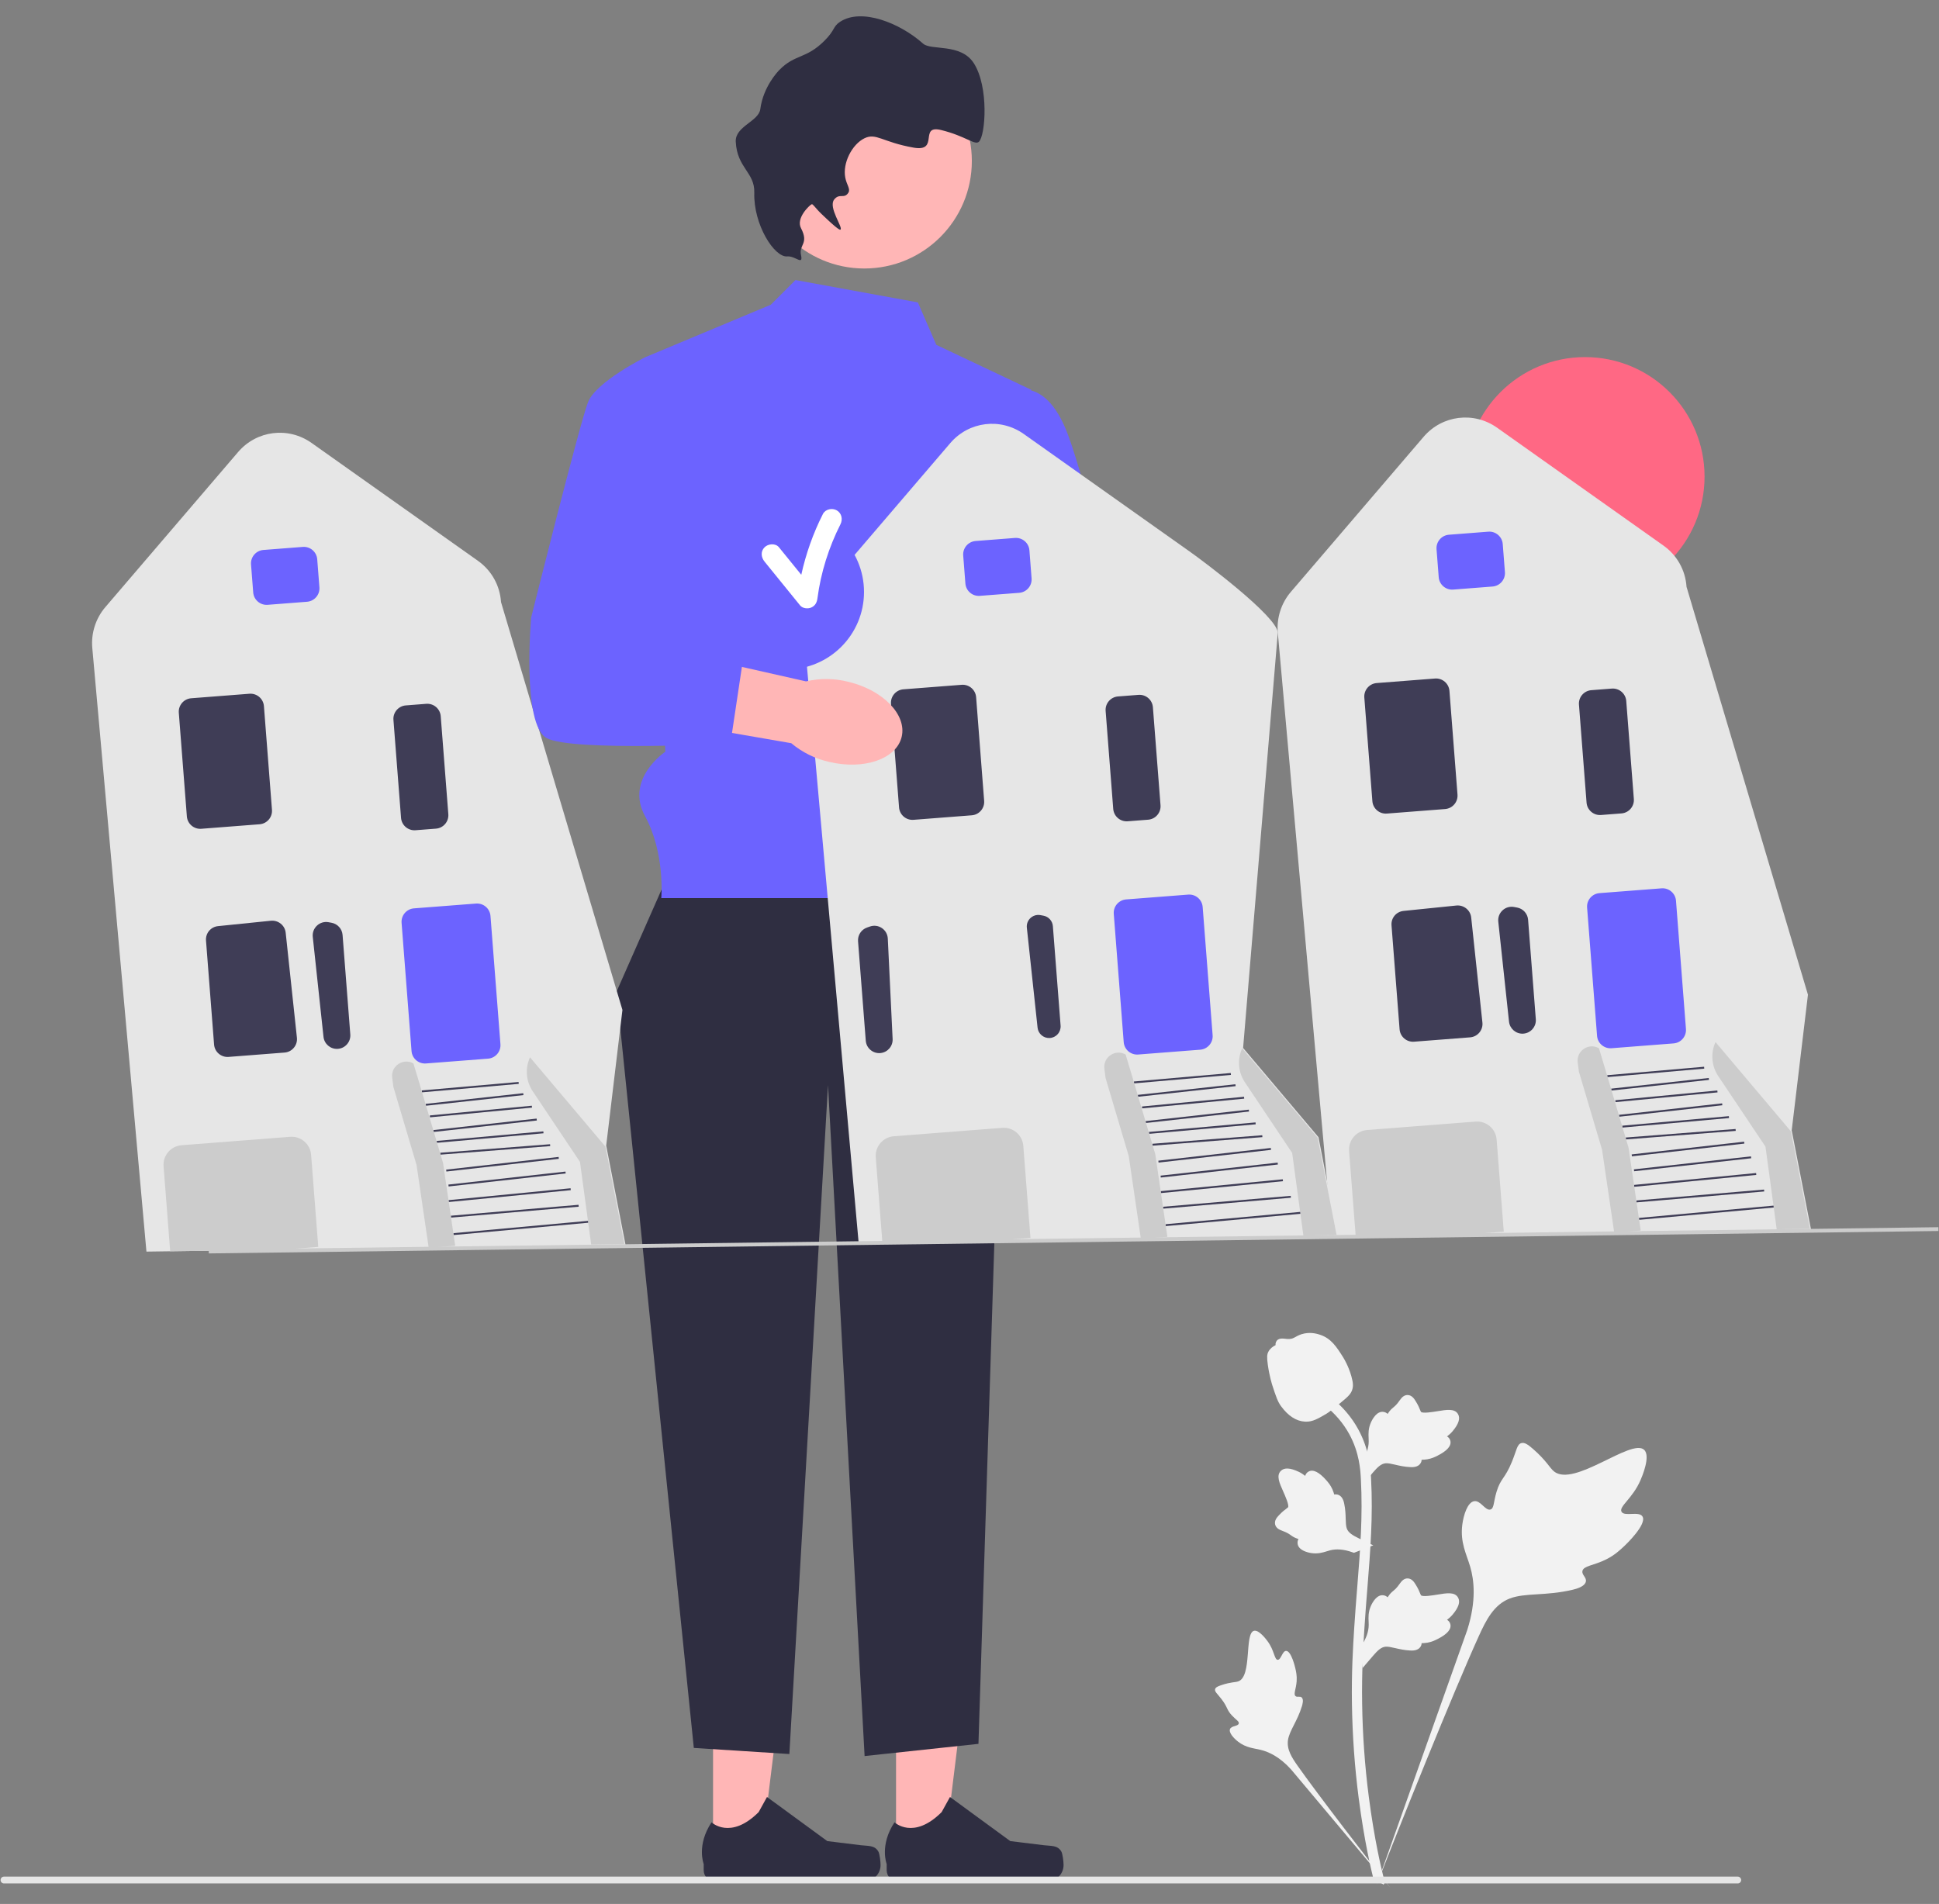 <svg width="111" height="109" viewBox="0 0 111 109" fill="none" xmlns="http://www.w3.org/2000/svg">
<rect x="0" y="0" width="111" height="109" fill="#808080" stroke="none"/>
<g clip-path="url(#clip0_1_347)">
<path d="M51.295 106.054L54.056 106.053L55.369 95.405L51.295 95.405L51.295 106.054Z" fill="#FFB6B6"/>
<path d="M60.753 105.991C60.839 106.136 60.885 106.603 60.885 106.771C60.885 107.289 60.465 107.708 59.948 107.708H51.398C51.045 107.708 50.759 107.422 50.759 107.069V106.713C50.759 106.713 50.336 105.643 51.207 104.325C51.207 104.325 52.289 105.357 53.906 103.74L54.383 102.876L57.835 105.401L59.748 105.636C60.167 105.688 60.538 105.628 60.753 105.991H60.753V105.991Z" fill="#2F2E41"/>
<path d="M40.82 106.054L43.58 106.053L44.894 95.405L40.819 95.405L40.82 106.054Z" fill="#FFB6B6"/>
<path d="M50.278 105.991C50.364 106.136 50.409 106.603 50.409 106.771C50.409 107.289 49.99 107.708 49.472 107.708H40.923C40.57 107.708 40.284 107.422 40.284 107.069V106.713C40.284 106.713 39.861 105.643 40.732 104.325C40.732 104.325 41.814 105.357 43.431 103.74L43.908 102.876L47.36 105.401L49.273 105.636C49.692 105.688 50.063 105.628 50.278 105.991H50.278V105.991Z" fill="#2F2E41"/>
<path d="M38.787 48.854L35.295 56.769L39.718 100.067L45.188 100.416L47.4 62.123L49.495 100.532L56.013 99.834L57.559 51.075L38.787 48.854Z" fill="#2F2E41"/>
<path d="M52.544 17.312L45.537 16.032L44.122 17.447L36.924 20.455L38.088 43.035C38.088 43.035 35.761 44.586 36.924 46.72C38.088 48.854 37.855 51.415 37.855 51.415H57.559L56.711 38.612L59.039 22.317L53.6 19.742L52.544 17.312H52.544V17.312Z" fill="#6C63FF"/>
<path d="M49.48 15.371C52.879 15.371 55.634 12.616 55.634 9.218C55.634 5.819 52.879 3.064 49.48 3.064C46.082 3.064 43.327 5.819 43.327 9.218C43.327 12.616 46.082 15.371 49.48 15.371Z" fill="#FFB6B6"/>
<path d="M45.067 14.68C44.33 14.746 43.127 12.861 43.18 11.034C43.215 9.859 42.195 9.628 42.119 8.113C42.075 7.23 43.431 6.955 43.524 6.247C43.693 4.964 44.521 4.101 44.624 3.996C45.516 3.09 46.146 3.384 47.195 2.334C47.827 1.702 47.665 1.529 48.09 1.248C49.318 0.439 51.523 1.316 52.843 2.498C53.299 2.907 55 2.46 55.744 3.614C56.619 4.974 56.416 7.748 56.041 8.114C55.812 8.337 55.291 7.793 53.879 7.445C52.572 7.122 53.805 8.719 52.294 8.451C50.507 8.134 50.157 7.59 49.487 7.916C48.78 8.261 48.227 9.328 48.388 10.167C48.467 10.584 48.698 10.816 48.568 11.028C48.33 11.414 48.057 11.035 47.753 11.423C47.398 11.874 48.279 13.032 48.113 13.144C48.08 13.166 47.979 13.164 47.028 12.249C46.648 11.883 46.536 11.659 46.462 11.694C46.342 11.749 45.553 12.484 45.855 13.064C46.323 13.966 45.723 13.995 45.855 14.602C45.99 15.229 45.536 14.639 45.067 14.68H45.067L45.067 14.68Z" fill="#2F2E41"/>
<path d="M51.608 44.577C49.794 45.524 48.812 47.228 49.415 48.382C50.018 49.536 51.977 49.705 53.792 48.757C54.522 48.389 55.153 47.85 55.633 47.188L63.269 43.079L61.264 39.536L53.949 43.964C53.131 43.978 52.328 44.188 51.608 44.577H51.608H51.608Z" fill="#FFB6B6"/>
<path d="M57.642 22.55C57.642 22.55 59.737 21.153 61.134 24.878C62.236 27.816 64.279 36.477 65.093 40.003C65.309 40.939 64.996 41.916 64.279 42.555L63.345 43.384L58.806 46.76L55.711 42.256L59.47 39.989L55.183 30.69L57.642 22.55L57.642 22.55H57.642V22.55Z" fill="#6C63FF"/>
<path d="M57.726 41.81V37.036C57.726 36.761 57.95 36.537 58.225 36.537H60.535C60.81 36.537 61.034 36.761 61.034 37.036V41.81C61.034 42.085 60.81 42.309 60.535 42.309H58.225C57.95 42.309 57.726 42.085 57.726 41.81H57.726H57.726Z" fill="#6C63FF"/>
<path d="M90.737 34.127C94.516 34.127 97.579 31.064 97.579 27.285C97.579 23.506 94.516 20.443 90.737 20.443C86.959 20.443 83.895 23.506 83.895 27.285C83.895 31.064 86.959 34.127 90.737 34.127Z" fill="#FF6884"/>
<path d="M83.98 70.674L76.249 70.781L73.149 36.217C73.074 35.378 73.345 34.53 73.892 33.89L81.495 25.008C82.559 23.765 84.369 23.541 85.704 24.487L95.227 31.234C96.003 31.784 96.485 32.645 96.547 33.594L103.498 56.946L102.566 64.734L102.575 64.744L103.677 70.402L83.98 70.674H83.98Z" fill="#E6E6E6"/>
<path d="M82.361 33.045L82.236 31.441C82.204 31.017 82.521 30.646 82.945 30.613L85.199 30.438C85.622 30.405 85.993 30.723 86.026 31.146L86.151 32.751C86.183 33.174 85.866 33.545 85.442 33.578L83.188 33.753C82.765 33.786 82.394 33.468 82.361 33.045V33.045Z" fill="#6C63FF"/>
<path d="M78.563 45.867L78.102 39.932C78.069 39.508 78.387 39.137 78.811 39.104L82.147 38.845C82.571 38.812 82.942 39.13 82.975 39.554L83.436 45.489C83.468 45.913 83.151 46.284 82.727 46.317L79.39 46.576C78.967 46.608 78.596 46.291 78.563 45.867V45.867Z" fill="#3F3D56"/>
<path d="M87.184 59.176C86.779 59.193 86.429 58.891 86.385 58.488L85.771 52.764C85.745 52.52 85.834 52.284 86.014 52.117C86.194 51.95 86.436 51.88 86.678 51.925L86.85 51.957C87.192 52.02 87.451 52.307 87.477 52.654L87.919 58.346C87.936 58.557 87.867 58.759 87.727 58.917C87.594 59.068 87.411 59.158 87.212 59.174C87.202 59.175 87.193 59.175 87.184 59.176Z" fill="#3F3D56"/>
<path d="M80.121 58.927L79.659 52.975C79.626 52.554 79.93 52.192 80.349 52.149L83.376 51.84C83.796 51.801 84.175 52.103 84.22 52.524L84.862 58.537C84.885 58.746 84.823 58.95 84.689 59.111C84.555 59.273 84.365 59.37 84.156 59.387L80.949 59.636C80.525 59.669 80.154 59.351 80.121 58.927V58.927Z" fill="#3F3D56"/>
<path d="M98.362 61.604L101.067 65.645L101.709 70.376L103.611 70.35L102.524 64.77L98.206 59.658C97.917 60.29 97.976 61.026 98.362 61.604V61.604Z" fill="#CCCCCC"/>
<path d="M101.527 69.021L93.821 69.725L93.831 69.834L101.537 69.129L101.527 69.021Z" fill="#3F3D56"/>
<path d="M100.985 68.102L93.675 68.727L93.684 68.835L100.994 68.21L100.985 68.102Z" fill="#3F3D56"/>
<path d="M100.53 67.155L93.543 67.835L93.554 67.943L100.54 67.263L100.53 67.155Z" fill="#3F3D56"/>
<path d="M100.237 66.201L93.535 66.945L93.547 67.053L100.249 66.309L100.237 66.201Z" fill="#3F3D56"/>
<path d="M99.845 65.361L93.407 66.089L93.419 66.197L99.857 65.469L99.845 65.361Z" fill="#3F3D56"/>
<path d="M99.355 64.634L93.067 65.122L93.075 65.23L99.363 64.742L99.355 64.634Z" fill="#3F3D56"/>
<path d="M98.97 63.899L92.865 64.445L92.875 64.553L98.98 64.007L98.97 63.899Z" fill="#3F3D56"/>
<path d="M98.585 63.167L92.679 63.824L92.691 63.932L98.597 63.275L98.585 63.167Z" fill="#3F3D56"/>
<path d="M98.311 62.43L92.472 62.987L92.482 63.095L98.322 62.538L98.311 62.43Z" fill="#3F3D56"/>
<path d="M97.819 61.714L92.234 62.324L92.246 62.432L97.831 61.822L97.819 61.714Z" fill="#3F3D56"/>
<path d="M97.553 61.07L92.007 61.554L92.017 61.663L97.562 61.178L97.553 61.07Z" fill="#3F3D56"/>
<path d="M91.425 59.302L90.855 51.959C90.822 51.535 91.14 51.164 91.563 51.131L95.117 50.856C95.54 50.823 95.911 51.141 95.944 51.564L96.514 58.907C96.547 59.33 96.229 59.702 95.805 59.734L92.252 60.01C91.829 60.043 91.458 59.725 91.425 59.302V59.302Z" fill="#6C63FF"/>
<path d="M83.98 70.675L77.659 70.762L77.608 70.763L77.23 65.895C77.183 65.279 77.645 64.74 78.26 64.692L84.473 64.21C85.089 64.162 85.629 64.624 85.676 65.24L86.085 70.511L86.031 70.516L83.98 70.675V70.675Z" fill="#CCCCCC"/>
<path d="M90.824 45.95L90.389 40.339C90.356 39.916 90.674 39.545 91.097 39.512L92.268 39.421C92.692 39.388 93.063 39.706 93.096 40.129L93.531 45.74C93.564 46.163 93.246 46.534 92.823 46.567L91.652 46.658C91.228 46.691 90.857 46.373 90.824 45.95V45.95Z" fill="#3F3D56"/>
<path d="M93.924 70.448L93.229 65.709L91.902 61.236L91.534 60.012C90.949 59.677 90.232 60.156 90.318 60.825L90.386 61.354L91.713 65.826L92.408 70.565" fill="#CCCCCC"/>
<path d="M16.114 71.546L8.383 71.653L5.283 37.089C5.208 36.25 5.479 35.402 6.026 34.762L13.629 25.88C14.693 24.637 16.503 24.413 17.838 25.359L27.361 32.106C28.137 32.656 28.619 33.517 28.681 34.467L35.632 57.818L34.7 65.606L34.709 65.617L35.811 71.274L16.114 71.546H16.114Z" fill="#E6E6E6"/>
<path d="M14.495 33.917L14.37 32.312C14.338 31.889 14.655 31.518 15.079 31.485L17.333 31.31C17.756 31.277 18.127 31.595 18.16 32.018L18.285 33.623C18.317 34.046 18 34.417 17.576 34.45L15.322 34.625C14.899 34.658 14.528 34.34 14.495 33.917H14.495Z" fill="#6C63FF"/>
<path d="M10.697 46.738L10.236 40.803C10.203 40.38 10.521 40.008 10.945 39.975L14.281 39.716C14.705 39.684 15.076 40.001 15.109 40.425L15.569 46.36C15.602 46.784 15.285 47.155 14.861 47.188L11.524 47.447C11.101 47.48 10.73 47.162 10.697 46.738V46.738Z" fill="#3F3D56"/>
<path d="M19.317 60.047C18.913 60.064 18.562 59.762 18.519 59.359L17.905 53.635C17.879 53.391 17.968 53.155 18.148 52.988C18.328 52.821 18.57 52.751 18.811 52.796L18.984 52.828C19.326 52.891 19.584 53.178 19.611 53.526L20.053 59.217C20.069 59.428 20.001 59.63 19.861 59.788C19.728 59.939 19.545 60.029 19.346 60.045C19.336 60.046 19.327 60.046 19.317 60.047Z" fill="#3F3D56"/>
<path d="M12.255 59.798L11.793 53.846C11.761 53.425 12.063 53.063 12.483 53.02L15.51 52.711C15.93 52.672 16.309 52.975 16.354 53.395L16.997 59.408C17.019 59.617 16.957 59.821 16.823 59.982C16.689 60.144 16.5 60.242 16.29 60.258L13.083 60.507C12.659 60.539 12.288 60.222 12.255 59.798L12.255 59.798Z" fill="#3F3D56"/>
<path d="M30.496 62.475L33.201 66.516L33.843 71.248L35.745 71.221L34.658 65.641L30.34 60.529C30.051 61.161 30.11 61.898 30.496 62.475V62.475Z" fill="#CCCCCC"/>
<path d="M33.661 69.893L25.955 70.597L25.965 70.706L33.671 70.001L33.661 69.893Z" fill="#3F3D56"/>
<path d="M33.119 68.974L25.809 69.599L25.818 69.707L33.129 69.082L33.119 68.974Z" fill="#3F3D56"/>
<path d="M32.664 68.027L25.677 68.707L25.688 68.815L32.674 68.135L32.664 68.027Z" fill="#3F3D56"/>
<path d="M32.371 67.072L25.669 67.816L25.681 67.924L32.383 67.18L32.371 67.072Z" fill="#3F3D56"/>
<path d="M31.979 66.233L25.541 66.961L25.553 67.069L31.991 66.341L31.979 66.233Z" fill="#3F3D56"/>
<path d="M31.489 65.506L25.201 65.994L25.209 66.102L31.497 65.614L31.489 65.506Z" fill="#3F3D56"/>
<path d="M31.104 64.771L24.999 65.317L25.009 65.425L31.114 64.879L31.104 64.771Z" fill="#3F3D56"/>
<path d="M30.72 64.038L24.813 64.695L24.825 64.803L30.732 64.147L30.72 64.038Z" fill="#3F3D56"/>
<path d="M30.445 63.301L24.606 63.858L24.616 63.966L30.456 63.409L30.445 63.301Z" fill="#3F3D56"/>
<path d="M29.953 62.585L24.368 63.195L24.38 63.303L29.965 62.693L29.953 62.585Z" fill="#3F3D56"/>
<path d="M29.687 61.942L24.142 62.426L24.151 62.535L29.696 62.05L29.687 61.942Z" fill="#3F3D56"/>
<path d="M23.559 60.174L22.989 52.831C22.956 52.407 23.274 52.036 23.697 52.003L27.25 51.728C27.674 51.695 28.045 52.013 28.078 52.436L28.648 59.779C28.681 60.203 28.363 60.574 27.94 60.607L24.386 60.882C23.963 60.915 23.592 60.597 23.559 60.174H23.559Z" fill="#6C63FF"/>
<path d="M16.114 71.546L9.793 71.633L9.742 71.634L9.364 66.766C9.317 66.15 9.779 65.611 10.394 65.563L16.607 65.081C17.223 65.033 17.762 65.495 17.81 66.111L18.219 71.382L18.165 71.387L16.114 71.546V71.546Z" fill="#CCCCCC"/>
<path d="M22.958 46.822L22.523 41.211C22.49 40.788 22.808 40.417 23.231 40.384L24.402 40.293C24.826 40.26 25.197 40.578 25.23 41.001L25.665 46.612C25.698 47.035 25.38 47.407 24.957 47.439L23.786 47.53C23.362 47.563 22.991 47.245 22.958 46.822V46.822Z" fill="#3F3D56"/>
<path d="M26.058 71.319L25.363 66.58L24.036 62.108L23.668 60.883C23.083 60.548 22.366 61.027 22.452 61.696L22.52 62.225L23.847 66.697L24.542 71.436" fill="#CCCCCC"/>
<path d="M56.884 71.033L49.153 71.14L46.053 36.577C45.977 35.738 46.248 34.89 46.796 34.25L54.399 25.368C55.463 24.124 57.273 23.9 58.608 24.846L68.13 31.593C68.907 32.143 73.086 35.267 73.149 36.217L71.163 59.995L75.469 65.093L75.479 65.104L76.58 70.762L56.884 71.033V71.033L56.884 71.033Z" fill="#E6E6E6"/>
<path d="M55.265 33.404L55.14 31.8C55.107 31.377 55.425 31.005 55.849 30.972L58.102 30.797C58.526 30.765 58.897 31.082 58.93 31.506L59.054 33.11C59.087 33.533 58.77 33.905 58.346 33.938L56.092 34.112C55.669 34.145 55.297 33.828 55.265 33.404V33.404Z" fill="#6C63FF"/>
<path d="M51.467 46.226L51.006 40.29C50.973 39.867 51.291 39.496 51.715 39.463L55.051 39.204C55.475 39.171 55.846 39.489 55.879 39.912L56.339 45.848C56.372 46.271 56.054 46.642 55.631 46.675L52.294 46.934C51.871 46.967 51.5 46.649 51.467 46.226Z" fill="#3F3D56"/>
<path d="M58.991 52.555C58.837 52.699 58.761 52.901 58.783 53.111L59.397 58.835C59.434 59.181 59.735 59.44 60.083 59.425C60.265 59.418 60.43 59.339 60.55 59.203C60.67 59.068 60.729 58.894 60.715 58.713L60.273 53.021C60.25 52.723 60.028 52.476 59.734 52.422L59.562 52.39C59.503 52.379 59.445 52.376 59.388 52.38C59.241 52.392 59.103 52.452 58.991 52.555V52.555Z" fill="#3F3D56"/>
<path d="M49.839 60.113C49.677 59.979 49.578 59.789 49.562 59.579L49.12 53.887C49.093 53.54 49.304 53.217 49.633 53.101L49.798 53.043C50.029 52.962 50.279 52.993 50.483 53.13C50.687 53.268 50.811 53.487 50.823 53.733L51.099 59.483C51.119 59.887 50.819 60.239 50.417 60.285C50.407 60.286 50.398 60.287 50.389 60.288C50.189 60.303 49.995 60.242 49.839 60.113H49.839Z" fill="#3F3D56"/>
<path d="M71.266 61.962L73.971 66.004L74.613 70.735L76.515 70.708L75.428 65.128L71.11 60.017C70.82 60.648 70.879 61.385 71.266 61.962V61.962Z" fill="#CCCCCC"/>
<path d="M74.431 69.381L66.725 70.085L66.734 70.193L74.441 69.489L74.431 69.381Z" fill="#3F3D56"/>
<path d="M73.889 68.461L66.579 69.086L66.588 69.194L73.898 68.569L73.889 68.461Z" fill="#3F3D56"/>
<path d="M73.434 67.514L66.447 68.193L66.458 68.302L73.444 67.622L73.434 67.514Z" fill="#3F3D56"/>
<path d="M73.141 66.559L66.439 67.304L66.451 67.412L73.153 66.667L73.141 66.559Z" fill="#3F3D56"/>
<path d="M72.749 65.72L66.311 66.448L66.323 66.556L72.761 65.828L72.749 65.72Z" fill="#3F3D56"/>
<path d="M72.259 64.992L65.971 65.48L65.979 65.588L72.267 65.1L72.259 64.992Z" fill="#3F3D56"/>
<path d="M71.874 64.257L65.769 64.803L65.778 64.911L71.884 64.365L71.874 64.257Z" fill="#3F3D56"/>
<path d="M71.489 63.526L65.583 64.182L65.595 64.29L71.501 63.634L71.489 63.526Z" fill="#3F3D56"/>
<path d="M71.215 62.789L65.376 63.345L65.386 63.453L71.225 62.897L71.215 62.789Z" fill="#3F3D56"/>
<path d="M70.723 62.072L65.138 62.681L65.15 62.789L70.735 62.18L70.723 62.072Z" fill="#3F3D56"/>
<path d="M70.456 61.429L64.911 61.914L64.921 62.022L70.466 61.537L70.456 61.429Z" fill="#3F3D56"/>
<path d="M64.328 59.661L63.759 52.318C63.726 51.895 64.043 51.524 64.467 51.491L68.02 51.215C68.444 51.182 68.815 51.5 68.848 51.923L69.418 59.267C69.45 59.69 69.133 60.061 68.709 60.094L65.156 60.37C64.733 60.403 64.361 60.085 64.328 59.661H64.328Z" fill="#6C63FF"/>
<path d="M56.884 71.033L50.563 71.121L50.512 71.121L50.134 66.253C50.087 65.638 50.549 65.098 51.164 65.05L57.377 64.568C57.993 64.52 58.532 64.982 58.58 65.598L58.989 70.87L58.935 70.874L56.884 71.033H56.884Z" fill="#CCCCCC"/>
<path d="M63.728 46.309L63.293 40.699C63.26 40.275 63.578 39.904 64.001 39.871L65.172 39.78C65.596 39.747 65.967 40.065 65.999 40.489L66.435 46.099C66.468 46.523 66.15 46.894 65.727 46.927L64.555 47.018C64.132 47.05 63.761 46.733 63.728 46.309V46.309Z" fill="#3F3D56"/>
<path d="M66.827 70.806L66.133 66.067L64.805 61.595L64.438 60.371C63.852 60.036 63.136 60.515 63.222 61.184L63.289 61.713L64.617 66.185L65.311 70.924" fill="#CCCCCC"/>
<path d="M110.964 70.256L11.949 71.54L11.952 71.757L110.967 70.474L110.964 70.256Z" fill="#CCCCCC"/>
<path d="M45.026 38.325C47.475 38.325 49.461 36.339 49.461 33.89C49.461 31.441 47.475 29.455 45.026 29.455C42.577 29.455 40.591 31.441 40.591 33.89C40.591 36.339 42.577 38.325 45.026 38.325Z" fill="#6C63FF"/>
<path d="M47.904 29.218C47.645 29.066 47.25 29.145 47.108 29.427C46.546 30.538 46.136 31.701 45.87 32.905C45.444 32.38 45.018 31.855 44.592 31.331C44.394 31.086 43.975 31.125 43.769 31.331C43.528 31.572 43.57 31.909 43.769 32.154C44.447 32.989 45.125 33.825 45.803 34.66C45.946 34.837 46.246 34.865 46.438 34.781C46.67 34.679 46.765 34.491 46.796 34.249C46.988 32.779 47.445 31.335 48.113 30.014C48.254 29.734 48.187 29.383 47.904 29.218L47.904 29.218Z" fill="white"/>
<path d="M47.466 43.618C49.456 44.094 51.315 43.452 51.617 42.185C51.919 40.918 50.551 39.506 48.559 39.031C47.766 38.831 46.937 38.823 46.141 39.008L37.681 37.101L36.871 41.09L45.296 42.547C45.923 43.072 46.667 43.44 47.465 43.618L47.466 43.618H47.466H47.466Z" fill="#FFB6B6"/>
<path d="M38.321 21.619L36.925 20.455C36.925 20.455 34.131 21.851 33.666 23.015C33.2 24.179 30.407 35.353 30.407 35.353C30.407 35.353 29.858 41.477 31.296 42.256C32.734 43.035 41.813 42.569 41.813 42.569L42.511 37.913L38.787 36.517L38.321 21.619V21.619Z" fill="#6C63FF"/>
<path d="M94.027 86.82C93.831 86.489 92.981 86.844 92.824 86.543C92.668 86.243 93.459 85.787 93.91 84.743C93.991 84.555 94.504 83.37 94.124 83.004C93.405 82.311 90.111 85.172 88.959 84.236C88.706 84.03 88.529 83.62 87.764 82.954C87.459 82.689 87.275 82.569 87.097 82.614C86.844 82.677 86.824 83.016 86.553 83.681C86.146 84.679 85.905 84.619 85.668 85.415C85.493 86.006 85.533 86.35 85.326 86.417C85.033 86.511 84.763 85.884 84.392 85.941C84.013 85.998 83.784 86.728 83.712 87.274C83.576 88.3 83.953 88.977 84.162 89.689C84.388 90.462 84.523 91.638 83.999 93.303L78.813 107.914C79.958 104.916 83.273 96.697 84.666 93.643C85.068 92.761 85.512 91.867 86.424 91.514C87.302 91.174 88.507 91.377 90.044 91.007C90.223 90.964 90.721 90.837 90.784 90.544C90.836 90.302 90.543 90.167 90.588 89.94C90.648 89.636 91.224 89.632 91.932 89.281C92.431 89.034 92.742 88.739 93.01 88.486C93.091 88.41 94.289 87.261 94.027 86.82H94.027V86.82Z" fill="#F2F2F2"/>
<path d="M73.625 94.512C73.406 94.513 73.335 95.032 73.142 95.022C72.95 95.012 72.954 94.493 72.572 93.97C72.503 93.876 72.069 93.282 71.78 93.363C71.232 93.516 71.686 95.958 70.894 96.254C70.72 96.319 70.468 96.287 69.92 96.471C69.702 96.544 69.59 96.6 69.561 96.7C69.519 96.842 69.679 96.95 69.928 97.275C70.3 97.762 70.201 97.863 70.523 98.209C70.763 98.466 70.943 98.546 70.916 98.666C70.878 98.838 70.493 98.789 70.413 98.987C70.332 99.19 70.624 99.513 70.872 99.706C71.336 100.068 71.777 100.079 72.186 100.182C72.631 100.294 73.248 100.567 73.913 101.304L79.588 108.065C78.447 106.638 75.37 102.64 74.273 101.075C73.956 100.623 73.645 100.148 73.735 99.598C73.822 99.069 74.269 98.536 74.531 97.675C74.561 97.575 74.643 97.294 74.517 97.178C74.413 97.083 74.262 97.188 74.164 97.1C74.032 96.983 74.196 96.699 74.228 96.25C74.251 95.934 74.196 95.696 74.149 95.492C74.135 95.43 73.917 94.511 73.625 94.512V94.512H73.625Z" fill="#F2F2F2"/>
<path d="M78.001 95.494L77.869 94.314L77.93 94.225C78.209 93.811 78.351 93.407 78.353 93.024C78.353 92.963 78.35 92.902 78.348 92.84C78.336 92.594 78.322 92.288 78.481 91.931C78.571 91.732 78.822 91.272 79.2 91.329C79.302 91.343 79.378 91.39 79.437 91.445C79.445 91.431 79.454 91.417 79.464 91.402C79.581 91.223 79.674 91.146 79.764 91.072C79.833 91.015 79.904 90.956 80.016 90.817C80.065 90.756 80.103 90.703 80.135 90.658C80.233 90.522 80.361 90.359 80.586 90.362C80.826 90.374 80.952 90.572 81.035 90.704C81.184 90.939 81.252 91.108 81.296 91.22C81.313 91.261 81.331 91.307 81.341 91.322C81.418 91.435 82.048 91.329 82.285 91.29C82.818 91.201 83.279 91.124 83.469 91.46C83.605 91.701 83.504 92.019 83.16 92.431C83.052 92.559 82.938 92.656 82.837 92.733C82.921 92.783 82.996 92.86 83.026 92.98C83.098 93.266 82.852 93.553 82.296 93.833C82.158 93.903 81.972 93.997 81.711 94.042C81.588 94.063 81.478 94.068 81.383 94.071C81.381 94.125 81.369 94.185 81.335 94.246C81.238 94.425 81.034 94.51 80.728 94.49C80.391 94.472 80.113 94.408 79.868 94.352C79.654 94.303 79.47 94.261 79.325 94.271C79.057 94.292 78.85 94.507 78.607 94.786L78.001 95.494H78.001H78.001Z" fill="#F2F2F2"/>
<path d="M78.614 88.469L77.507 88.897L77.405 88.861C76.934 88.695 76.507 88.66 76.136 88.756C76.077 88.771 76.019 88.789 75.959 88.808C75.724 88.881 75.432 88.972 75.046 88.909C74.831 88.873 74.322 88.746 74.282 88.366C74.27 88.264 74.295 88.178 74.334 88.108C74.318 88.103 74.303 88.098 74.286 88.093C74.082 88.024 73.984 87.954 73.89 87.886C73.817 87.834 73.743 87.78 73.58 87.707C73.508 87.675 73.447 87.652 73.395 87.632C73.239 87.572 73.049 87.49 72.995 87.271C72.945 87.036 73.106 86.864 73.212 86.749C73.401 86.546 73.547 86.438 73.645 86.366C73.68 86.34 73.72 86.31 73.731 86.297C73.822 86.194 73.559 85.612 73.462 85.392C73.24 84.899 73.049 84.472 73.326 84.203C73.524 84.011 73.857 84.028 74.343 84.257C74.494 84.328 74.618 84.414 74.717 84.493C74.744 84.399 74.799 84.306 74.909 84.246C75.167 84.104 75.507 84.269 75.919 84.736C76.022 84.852 76.159 85.008 76.269 85.249C76.32 85.362 76.353 85.468 76.38 85.559C76.433 85.547 76.494 85.544 76.561 85.561C76.76 85.61 76.894 85.785 76.952 86.087C77.02 86.417 77.029 86.702 77.036 86.954C77.043 87.173 77.049 87.362 77.096 87.499C77.185 87.753 77.445 87.899 77.776 88.063L78.614 88.469L78.614 88.469V88.469Z" fill="#F2F2F2"/>
<path d="M78.001 84.994L77.869 83.814L77.93 83.725C78.209 83.311 78.351 82.908 78.353 82.524C78.353 82.463 78.35 82.402 78.348 82.34C78.336 82.094 78.322 81.788 78.481 81.432C78.571 81.233 78.822 80.772 79.2 80.829C79.302 80.844 79.378 80.89 79.437 80.945C79.445 80.931 79.454 80.918 79.464 80.903C79.581 80.724 79.674 80.647 79.764 80.573C79.833 80.516 79.904 80.457 80.016 80.318C80.065 80.257 80.103 80.203 80.135 80.158C80.233 80.022 80.361 79.86 80.586 79.863C80.826 79.874 80.952 80.073 81.035 80.204C81.184 80.439 81.252 80.608 81.296 80.721C81.313 80.762 81.331 80.808 81.341 80.822C81.418 80.936 82.048 80.829 82.285 80.791C82.818 80.702 83.279 80.625 83.469 80.961C83.605 81.201 83.504 81.519 83.16 81.931C83.052 82.059 82.938 82.157 82.837 82.233C82.921 82.283 82.996 82.36 83.026 82.481C83.098 82.767 82.852 83.053 82.296 83.334C82.158 83.404 81.972 83.497 81.711 83.542C81.588 83.563 81.478 83.568 81.383 83.571C81.381 83.626 81.369 83.685 81.335 83.746C81.238 83.926 81.034 84.011 80.728 83.99C80.391 83.973 80.113 83.909 79.868 83.852C79.654 83.803 79.47 83.761 79.325 83.771C79.057 83.793 78.85 84.008 78.607 84.286L78.001 84.994H78.001H78.001Z" fill="#F2F2F2"/>
<path d="M79.208 107.895L78.961 107.74L78.901 107.455L78.961 107.74L78.673 107.773C78.668 107.746 78.653 107.685 78.629 107.589C78.5 107.061 78.107 105.456 77.778 102.928C77.549 101.163 77.42 99.348 77.393 97.534C77.366 95.717 77.452 94.341 77.521 93.235C77.573 92.401 77.637 91.607 77.699 90.834C77.864 88.767 78.02 86.814 77.904 84.653C77.878 84.171 77.824 83.166 77.238 82.098C76.897 81.478 76.428 80.927 75.844 80.463L76.207 80.006C76.853 80.52 77.371 81.129 77.749 81.817C78.4 83.002 78.458 84.097 78.487 84.622C78.605 86.822 78.447 88.793 78.28 90.88C78.219 91.65 78.155 92.441 78.103 93.272C78.035 94.367 77.95 95.731 77.977 97.525C78.003 99.318 78.131 101.11 78.357 102.852C78.681 105.349 79.069 106.93 79.196 107.45C79.264 107.727 79.278 107.785 79.208 107.895V107.895H79.208Z" fill="#F2F2F2"/>
<path d="M74.774 81.389C74.75 81.389 74.726 81.389 74.701 81.387C74.205 81.36 73.745 81.063 73.334 80.503C73.141 80.24 73.043 79.94 72.846 79.341C72.816 79.249 72.668 78.781 72.578 78.136C72.519 77.715 72.526 77.539 72.61 77.384C72.702 77.211 72.852 77.09 73.021 77.008C73.013 76.953 73.019 76.895 73.043 76.836C73.143 76.593 73.407 76.625 73.55 76.64C73.623 76.65 73.713 76.661 73.81 76.656C73.963 76.649 74.046 76.603 74.171 76.535C74.29 76.469 74.438 76.388 74.659 76.343C75.093 76.252 75.456 76.376 75.576 76.416C76.207 76.626 76.518 77.117 76.878 77.685C76.95 77.799 77.196 78.213 77.359 78.782C77.476 79.192 77.46 79.374 77.424 79.51C77.353 79.788 77.183 79.948 76.753 80.3C76.303 80.668 76.078 80.853 75.884 80.965C75.433 81.226 75.15 81.389 74.774 81.389V81.389V81.389Z" fill="#F2F2F2"/>
<path d="M99.674 107.63C99.674 107.738 99.586 107.825 99.478 107.825H0.228C0.12 107.825 0.033 107.738 0.033 107.63C0.033 107.522 0.12 107.434 0.228 107.434H99.478C99.586 107.434 99.674 107.522 99.674 107.63V107.63Z" fill="#E6E6E6"/>
</g>
<defs>
<clipPath id="clip0_1_347">
<rect width="110.935" height="107.131" fill="white" transform="translate(0.033 0.935)"/>
</clipPath>
</defs>
</svg>
